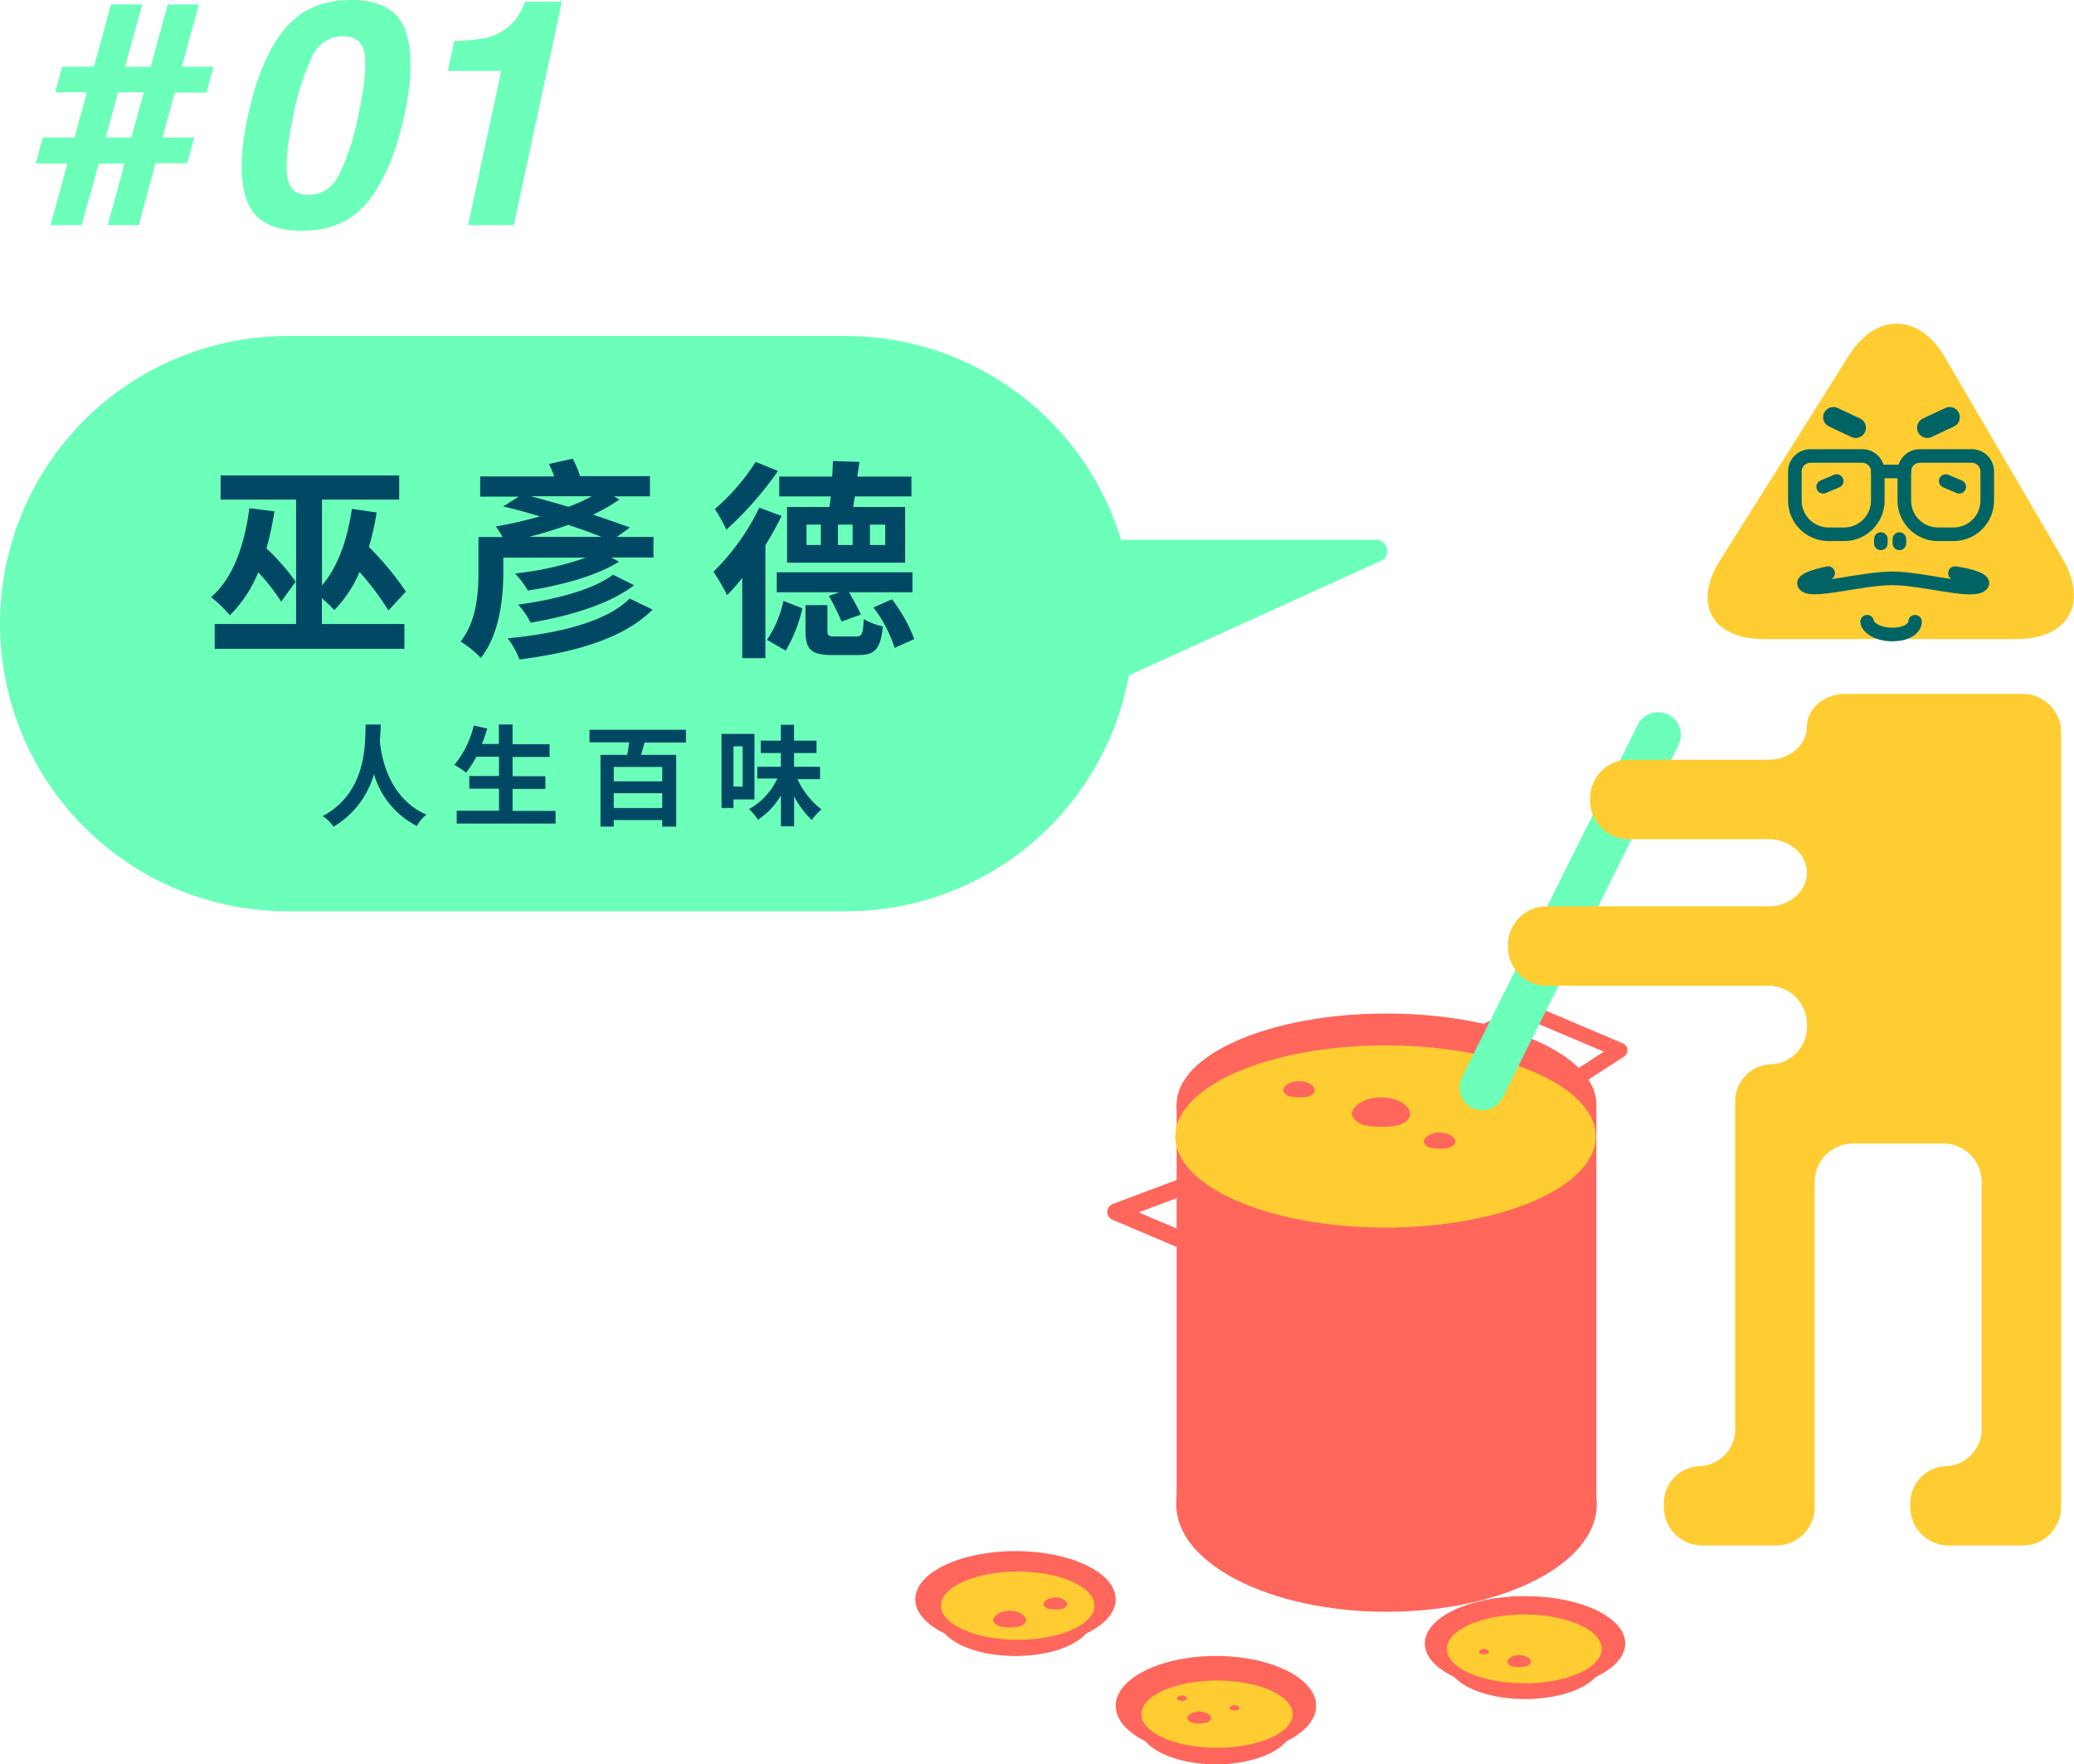 <svg xmlns="http://www.w3.org/2000/svg" viewBox="0 0 392.26 333.65"><defs><style>.cls-1{fill:#ff665c;}.cls-2{fill:#ffcd32;}.cls-3,.cls-4,.cls-5,.cls-6,.cls-7,.cls-8{fill:none;stroke-linecap:round;}.cls-3,.cls-4{stroke:#ff665c;}.cls-3,.cls-4,.cls-7{stroke-linejoin:round;}.cls-3{stroke-width:2.85px;}.cls-4{stroke-width:3.21px;}.cls-5{stroke:#6bffba;stroke-miterlimit:10;stroke-width:8.61px;}.cls-6,.cls-7,.cls-8{stroke:#006464;}.cls-6{stroke-width:3.86px;}.cls-7,.cls-8{stroke-width:2.57px;}.cls-9{fill:#6bffba;}.cls-10{fill:#004864;}</style></defs><title>資產 1</title><g id="圖層_2" data-name="圖層 2"><g id="底"><ellipse class="cls-1" cx="229.97" cy="326.43" rx="14.52" ry="7.22"/><ellipse class="cls-1" cx="229.97" cy="322.58" rx="18.95" ry="9.43"/><ellipse class="cls-2" cx="230.18" cy="324.15" rx="14.31" ry="6.36"/><path class="cls-1" d="M229.05,325c-.27.72-1,.91-2.25.91s-1.94-.21-2.25-.91c0-.75,1-1.36,2.25-1.36S229.05,324.24,229.05,325Z"/><path class="cls-1" d="M234.47,323a.94.94,0,0,1-1,.42,1,1,0,0,1-1-.42,1.17,1.17,0,0,1,2,0Z"/><path class="cls-1" d="M224.55,321.18a.94.94,0,0,1-1,.42,1,1,0,0,1-1-.42,1.17,1.17,0,0,1,2,0Z"/><ellipse class="cls-1" cx="288.43" cy="314.44" rx="14.52" ry="6.86"/><ellipse class="cls-1" cx="288.43" cy="310.78" rx="18.95" ry="8.95"/><ellipse class="cls-2" cx="288.29" cy="311.81" rx="14.64" ry="6.51"/><path class="cls-1" d="M285.08,314.34c.27.72,1,.91,2.25.91s1.94-.21,2.25-.91c0-.75-1-1.36-2.25-1.36S285.08,313.57,285.08,314.34Z"/><path class="cls-1" d="M279.66,312.38a.94.94,0,0,0,1,.42,1,1,0,0,0,1-.42,1.17,1.17,0,0,0-2,0Z"/><ellipse class="cls-1" cx="192.06" cy="306.17" rx="14.52" ry="6.99"/><ellipse class="cls-1" cx="192.06" cy="302.44" rx="18.95" ry="9.12"/><ellipse class="cls-2" cx="192.49" cy="303.64" rx="14.51" ry="6.45"/><path class="cls-1" d="M201.86,303.44c-.27.72-1,.91-2.25.91s-1.94-.21-2.25-.91c0-.75,1-1.36,2.25-1.36S201.86,302.69,201.86,303.44Z"/><path class="cls-1" d="M194.07,306.48c-.37,1-1.4,1.26-3.12,1.26s-2.69-.29-3.12-1.26c0-1,1.4-1.89,3.12-1.89S194.07,305.44,194.07,306.48Z"/><ellipse class="cls-1" cx="262.23" cy="284.51" rx="39.76" ry="20.28"/><polyline class="cls-3" points="278.34 196.19 289.04 191.27 306.38 198.61 297.12 204.59"/><ellipse class="cls-1" cx="262.23" cy="208.86" rx="39.69" ry="17.2"/><rect class="cls-1" x="222.54" y="208.86" width="79.39" height="75.65"/><ellipse class="cls-2" cx="262.05" cy="214.91" rx="39.76" ry="17.23"/><polyline class="cls-4" points="224.7 224.05 211.02 229.18 230.52 237.43 241.15 233.77"/><path class="cls-1" d="M266.74,210.86c-.66,1.78-2.48,2.23-5.53,2.23s-4.77-.51-5.53-2.23c0-1.85,2.48-3.35,5.53-3.35S266.74,209,266.74,210.86Z"/><path class="cls-1" d="M248.68,206.29c-.36,1-1.36,1.22-3,1.22s-2.62-.28-3-1.22c0-1,1.36-1.84,3-1.84S248.68,205.27,248.68,206.29Z"/><path class="cls-1" d="M275.28,216c-.36,1-1.36,1.22-3,1.22s-2.62-.28-3-1.22c0-1,1.36-1.84,3-1.84S275.28,215,275.28,216Z"/><line class="cls-5" x1="280.35" y1="205.64" x2="313.61" y2="138.98"/><path class="cls-2" d="M361.31,89.72c2.9-4.62,7.53-4.54,10.28.17l12.68,21.68c2.75,4.71.54,8.56-4.91,8.56H352.09c-5.45,0-7.54-3.78-4.63-8.39Z"/><path class="cls-2" d="M349,131.21c-4,0-7.26,2.8-7.26,6.23s-3.27,6.23-7.26,6.23H308a7.28,7.28,0,0,0-7.26,7.26v.5a7.28,7.28,0,0,0,7.26,7.26h26.48c4,0,7.26,2.86,7.26,6.35s-3.27,6.35-7.26,6.35h-42a7.28,7.28,0,0,0-7.26,7.26v.5a7.28,7.28,0,0,0,7.26,7.26h42a7.28,7.28,0,0,1,7.26,7.26V194a7.05,7.05,0,0,1-6.78,7.26,7,7,0,0,0-6.78,7.26V270a7,7,0,0,1-6.73,7.26h0a7,7,0,0,0-6.76,7.23V285a7.28,7.28,0,0,0,7.26,7.26h14a7.28,7.28,0,0,0,7.26-7.26v-61.5a7.28,7.28,0,0,1,7.26-7.26h17.06a7.28,7.28,0,0,1,7.26,7.26V270a7,7,0,0,1-6.73,7.26h0a7,7,0,0,0-6.76,7.23V285a7.28,7.28,0,0,0,7.26,7.26h14a7.28,7.28,0,0,0,7.26-7.26V138.47a7.28,7.28,0,0,0-7.26-7.26Z"/><path class="cls-2" d="M349.69,67.22c5.12-8.14,13.28-8,18.13.3l22.34,38.23c4.85,8.3,1,15.09-8.66,15.09H333.44c-9.61,0-13.29-6.66-8.17-14.8Z"/><line class="cls-6" x1="350.98" y1="80.89" x2="346.74" y2="78.9"/><line class="cls-6" x1="364.5" y1="80.89" x2="368.74" y2="78.9"/><path class="cls-7" d="M342.38,86.23h9.84a2.93,2.93,0,0,1,2.93,2.93v5.5a6.37,6.37,0,0,1-6.37,6.37h-2.94a6.37,6.37,0,0,1-6.37-6.37v-5.5A2.93,2.93,0,0,1,342.38,86.23Z"/><path class="cls-7" d="M363.08,86.23h9.84a2.93,2.93,0,0,1,2.93,2.93v5.5a6.37,6.37,0,0,1-6.37,6.37h-2.94a6.37,6.37,0,0,1-6.37-6.37v-5.5A2.93,2.93,0,0,1,363.08,86.23Z"/><line class="cls-7" x1="355.17" y1="89.15" x2="360.16" y2="89.15"/><path class="cls-8" d="M345.76,108.38s-6,1.13-4.26,2.38,10.75-1.39,16.37-1.39,14.61,2.71,16.7,1.38c1.59-1-2.3-2.06-4.83-2.37"/><line class="cls-8" x1="368" y1="90.97" x2="370.56" y2="92.05"/><line class="cls-8" x1="347.38" y1="90.97" x2="344.82" y2="92.05"/><path class="cls-8" d="M353.13,117.57c0,.74,1.48,2.41,4.76,2.41s4.31-1.53,4.31-2.41"/><line class="cls-8" x1="355.73" y1="101.94" x2="355.73" y2="102.75"/><line class="cls-8" x1="359.24" y1="101.94" x2="359.24" y2="102.75"/><path class="cls-9" d="M54.39,63.55H160a54.39,54.39,0,0,1,54.39,54.39h0A54.39,54.39,0,0,1,160,172.33H54.39A54.39,54.39,0,0,1,0,117.94H0A54.39,54.39,0,0,1,54.39,63.55Z"/><path class="cls-10" d="M53.18,113.77a39.73,39.73,0,0,0-4.34-5.57,24.08,24.08,0,0,1-5.37,8.15,24.18,24.18,0,0,0-3.54-3.42c4.14-3.62,6.29-9.71,7.24-16.83l4.73.6a58,58,0,0,1-1.51,7A41,41,0,0,1,55.92,110ZM60.9,118H76.49v4.69H40.61V118H56V94.48H41.73V89.91H75.5v4.57H60.9v16.23c3-3.5,4.81-8.67,5.65-14.48l4.69.68a52.15,52.15,0,0,1-1.47,6.52,57.51,57.51,0,0,1,7,8.43l-3.3,3.58A52.09,52.09,0,0,0,68,108.16a23.2,23.2,0,0,1-4.77,7.2,27,27,0,0,0-2.35-2.23V118Z"/><path class="cls-10" d="M123.59,101.52v3.9h-8l1.47.8c-4.34,2.74-11.18,4.53-17.22,5.45a17.51,17.51,0,0,0-2.43-3.22,59.6,59.6,0,0,0,13.41-3H95.19v2.9c0,4.77-.72,11.62-4.26,16.07a17.87,17.87,0,0,0-3.82-3.1c3.06-3.86,3.38-9.23,3.38-13v-6.76h4.57a16.6,16.6,0,0,0-1.27-2,83.7,83.7,0,0,0,8.35-1.91c-2.39-.72-4.77-1.39-7-1.87l3-1.87H90.82V90.09h14a16,16,0,0,0-1-2.35l4.5-1a21.58,21.58,0,0,1,1.39,3.3h13.21v3.82h-6.84l1.07.6a36.27,36.27,0,0,1-5,2.86c2.63.88,5,1.71,7,2.43l-2.51,1.79h6.88Zm-.16,13.76c-5.53,5.49-14.68,8.08-25.18,9.43a15.81,15.81,0,0,0-2.23-4c9.59-.92,18.66-3.1,23.07-7.52Zm-3.5-4.61c-4.73,3.62-12.17,5.81-19.57,7.08A15.43,15.43,0,0,0,98,114.33c6.76-.87,14.24-2.82,17.94-5.65Zm-6.17-9.15c-1.79-.72-4-1.51-6.29-2.27-2.43.88-4.93,1.63-7.4,2.27h13.69Zm-13.38-7.68c2.27.6,4.69,1.27,7.12,2a30.47,30.47,0,0,0,4.42-2Z"/><path class="cls-10" d="M147.82,97.57c-.88,1.79-1.91,3.66-3.06,5.53h0v21.36h-4.38V109.28a34.79,34.79,0,0,1-2.86,3.26,39.61,39.61,0,0,0-2.59-4.42A43,43,0,0,0,143.6,96Zm-.68-8.51a65.4,65.4,0,0,1-9.75,11.1,31.53,31.53,0,0,0-2.19-3.9,40.31,40.31,0,0,0,7.72-8.91ZM145.07,121a21.19,21.19,0,0,0,3.1-7.36l3.58,1.39a27.72,27.72,0,0,1-3.14,8Zm27.49-9h-12c.84,1.39,1.75,3.1,2.27,4.22l-3.66,1.31a53.65,53.65,0,0,0-2.39-4.85l2-.68H146.91v-3.78h25.66V112ZM156.89,95.87l.24-2h-9.75V90.13h10c.08-1.07.12-2,.16-2.94l5,.16-.4,2.78h10.24v3.74h-10.7c-.12.72-.24,1.39-.32,2h9.83v10.54H148.86V95.87h8Zm5,24.5c1.11,0,1.35-.44,1.47-3.3a12.72,12.72,0,0,0,3.62,1.39c-.44,4.34-1.55,5.41-4.61,5.41h-4.93c-4.1,0-5.09-1.11-5.09-4.58v-4.85h4.14v4.81c0,1,.24,1.11,1.55,1.11h3.85Zm-6.64-21.16h-2.71v3.86h2.71Zm6,0h-2.77v3.86h2.78V99.21Zm3.18,3.86h3V99.21h-2.9v3.86Zm4.26,10.26a29,29,0,0,1,4.22,7.52l-3.7,1.67a25.65,25.65,0,0,0-4-7.64Z"/><path class="cls-10" d="M72,137c0,.87-.06,2-.15,3.24.29,2.8,1.56,10.63,8.8,13.82a6.58,6.58,0,0,0-1.81,2.14,16.06,16.06,0,0,1-8.11-9.82,16.9,16.9,0,0,1-7.64,9.94,7.93,7.93,0,0,0-2.05-2c8.42-4.5,8-13.8,8.11-17.31H72Z"/><path class="cls-10" d="M105.08,153.31v2.43H86.38v-2.43h8v-4.17H88.76v-2.39h5.62V143.1h-4.3a17.14,17.14,0,0,1-1.93,3,19.6,19.6,0,0,0-2.22-1.47,17.85,17.85,0,0,0,3.67-7.43l2.55.56a29.66,29.66,0,0,1-1,2.93h3.2V137h2.59v3.73h7v2.41h-7v3.65h6.21v2.39H96.94v4.17h8.14Z"/><path class="cls-10" d="M121.91,140.38c-.21.83-.44,1.62-.66,2.37h6.64v13.57h-2.64v-1.25h-9.17v1.25h-2.51V142.75h5.06c.15-.75.27-1.56.37-2.37h-7.51V138h18.24v2.41h-7.82Zm3.34,4.65h-9.17v2.72h9.17V145Zm0,7.76V150h-9.17v2.8h9.17Z"/><path class="cls-10" d="M138.72,151.13v1.66h-2.26v-14h6.23v12.39h-4Zm0-10v7.62h1.74v-7.62Zm12.1,6.2a15.23,15.23,0,0,0,4.54,5.73,11.63,11.63,0,0,0-1.83,2,17.15,17.15,0,0,1-3.34-4.48v5.67H147.7v-5.83a14.2,14.2,0,0,1-4.34,4.59,11.41,11.41,0,0,0-1.68-2,13,13,0,0,0,5.35-5.79h-3.8V145h4.46V142.4h-3.8v-2.34h3.8v-3h2.49v3h4.25v2.34h-4.25V145h4.92v2.34h-4.3Z"/><path class="cls-9" d="M210.05,102.07H260.2a2.18,2.18,0,0,1,1.54,3.72l-50,22.72A2.18,2.18,0,0,1,208,127l-.15-22.72a2.18,2.18,0,0,1,2.17-2.19Z"/><path class="cls-9" d="M8.1,26h6l2.34-8.54h-6l1.32-4.87h6L21,.85h5.89L23.65,12.63H28.5L31.71.85H37.6L34.38,12.63h6L39.06,17.5h-6L30.73,26h6l-1.32,4.87h-6L26.24,42.57H20.38l3.18-11.66H18.67L15.44,42.57H9.55l3.2-11.66h-6Zm16.76,0,2.33-8.54H22.33L20,26Z"/><path class="cls-9" d="M76.47,21.84Q74.19,32.31,69.68,38T57,43.62q-8.2,0-10.29-5.66t.19-16.12q2.25-10.47,6.78-16.15T66.38,0q8.2,0,10.27,5.69T76.47,21.84Zm-18.06,15q3.76,0,5.76-3.86a47.26,47.26,0,0,0,3.6-11.15Q69.4,14.19,69,10.52T64.9,6.85a6.3,6.3,0,0,0-5.77,3.67,44.4,44.4,0,0,0-3.64,11.31Q53.89,29.12,54.28,33t4.1,3.88Z"/><path class="cls-9" d="M84.71,13.41l1.21-5.66a40,40,0,0,0,5.71-.52A10.21,10.21,0,0,0,96.25,5a9.31,9.31,0,0,0,2.31-3A7.71,7.71,0,0,0,99.27.32h7l-9.1,42.25H88.52L94.8,13.41H84.71Z"/></g></g></svg>